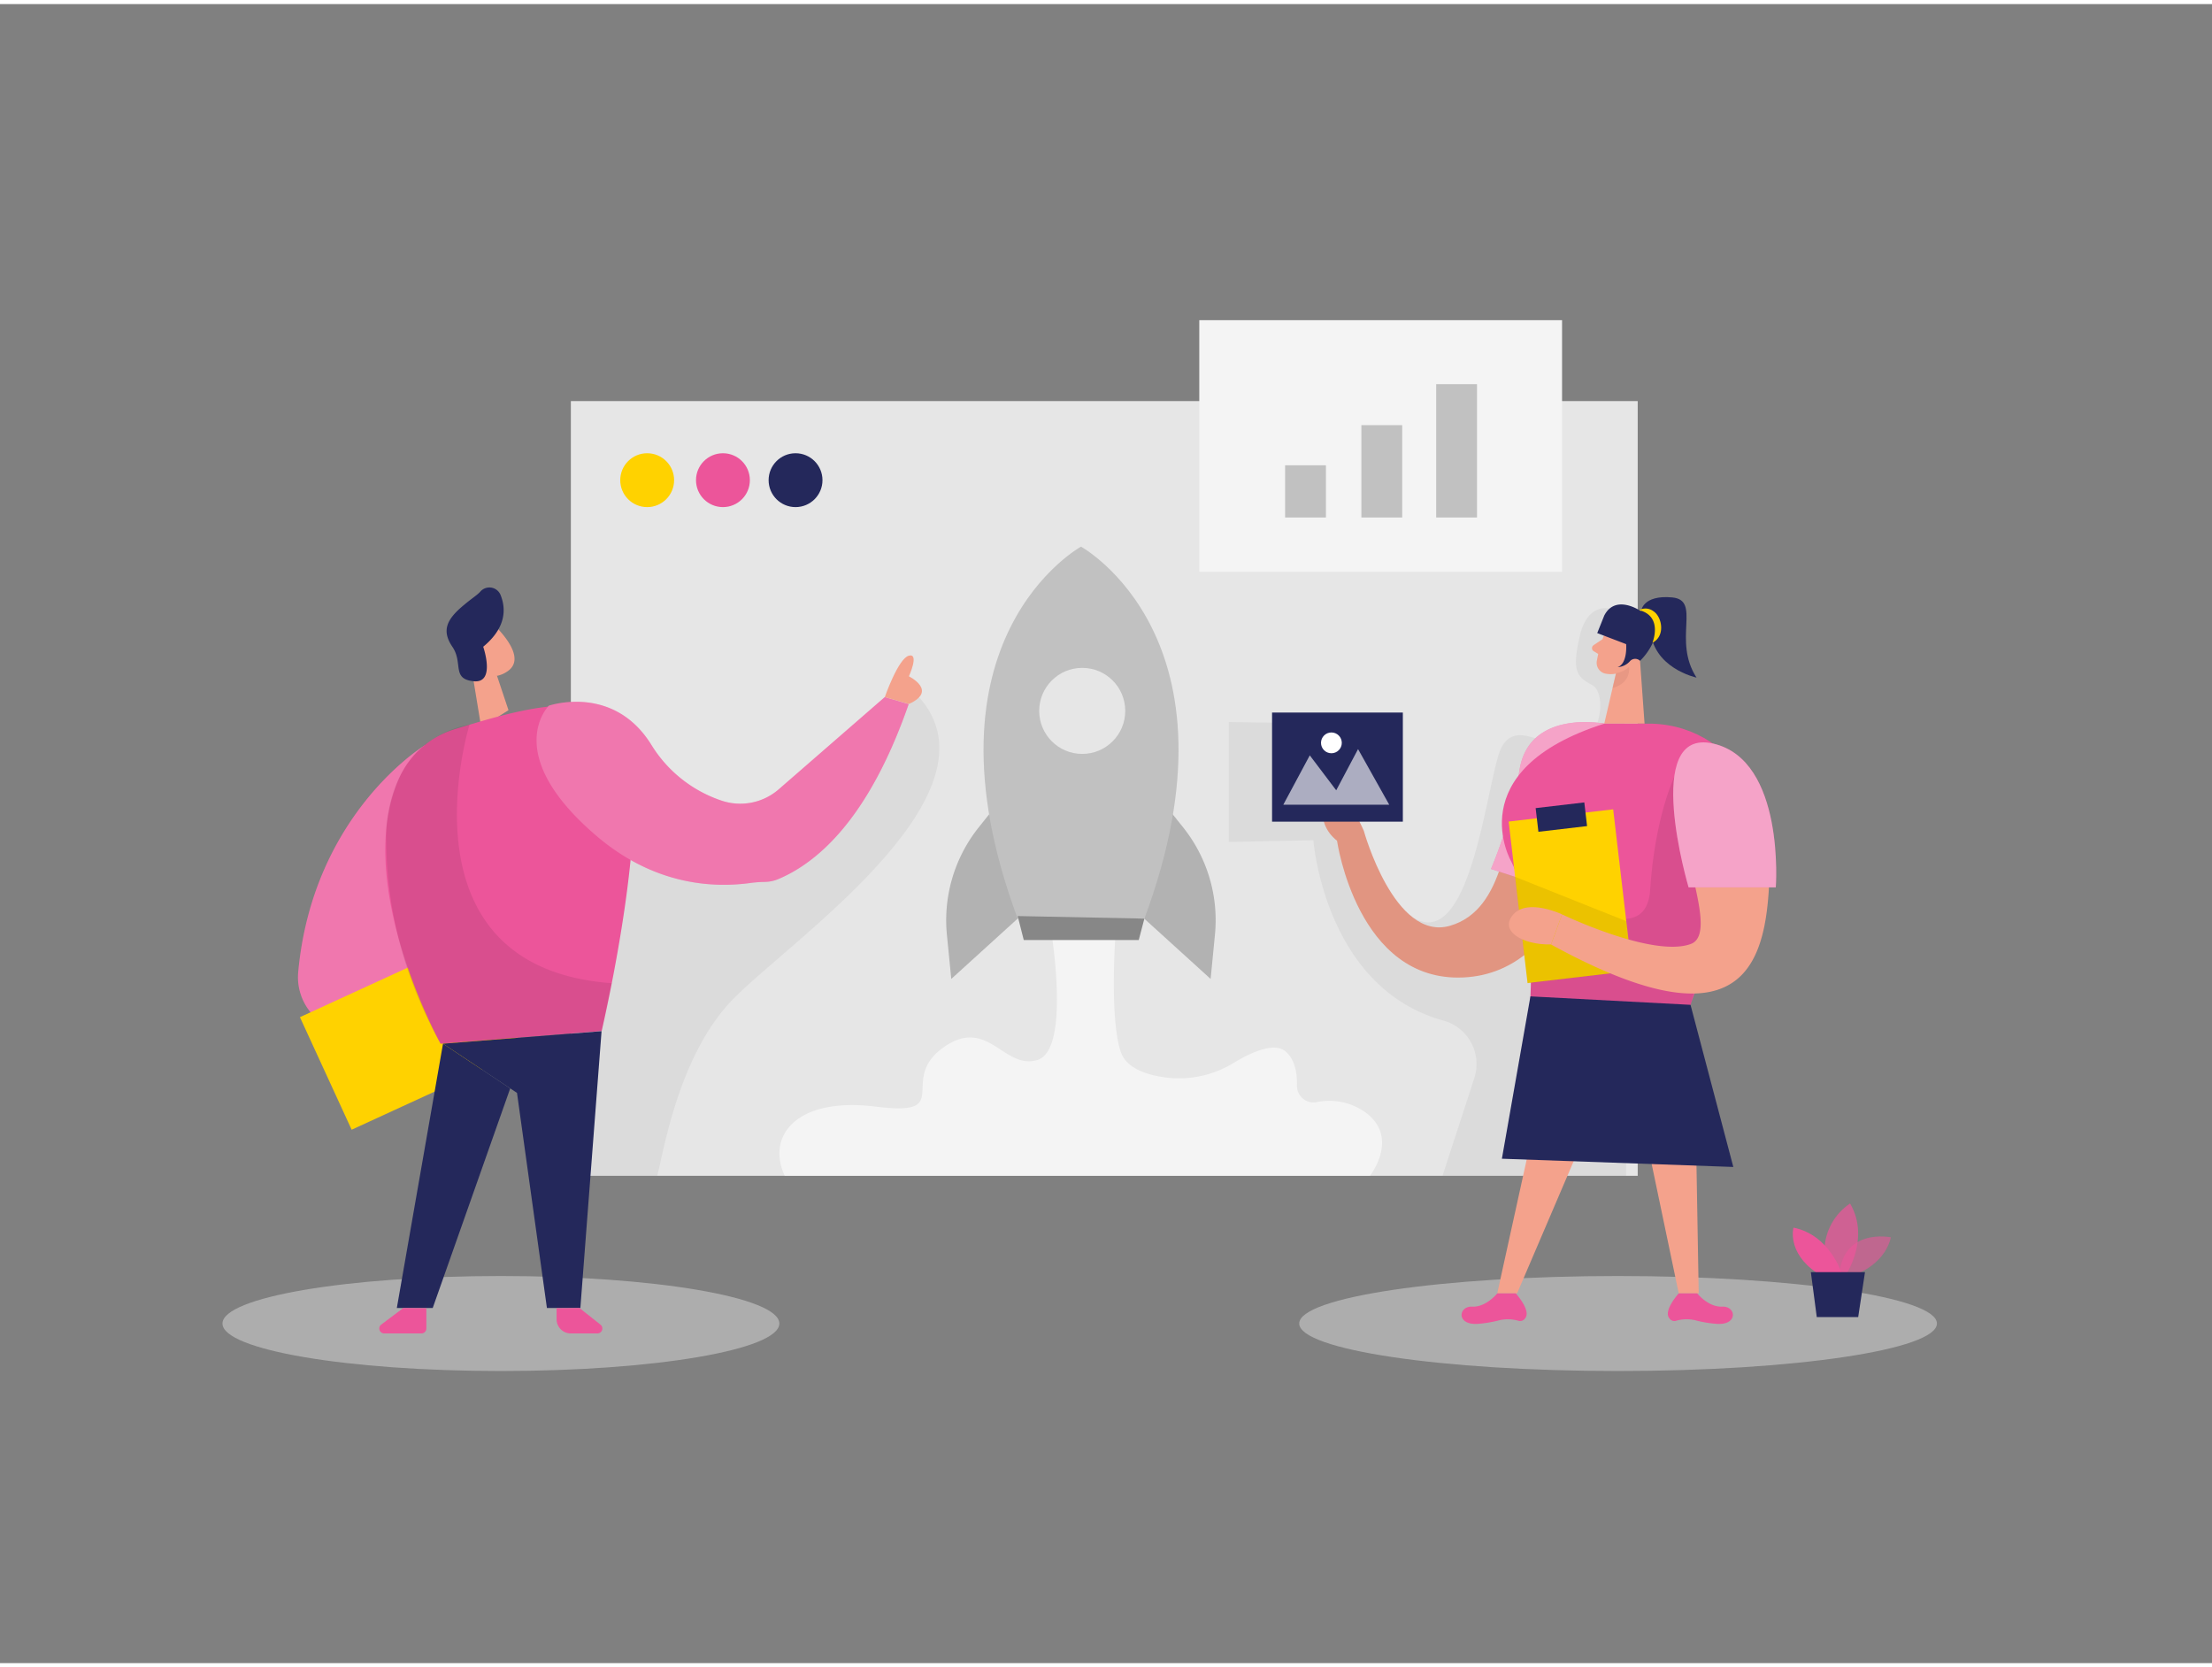 <svg id="Layer_1" data-name="Layer 1" xmlns="http://www.w3.org/2000/svg" viewBox="0 0 400 300" width="406" height="306" class="illustration styles_illustrationTablet__1DWOa"><rect x="0" y="0" width="400" height="300" fill="#808080" stroke="none"/><rect x="103.24" y="71.8" width="192.92" height="140.09" transform="translate(399.39 283.68) rotate(-180)" fill="#e6e6e6"></rect><path d="M291.07,109.31s-4-1.13-5.39,4.93-.74,7.37,2.21,8.89,1.44,11.36-3.93,11.15-9.74-4.55-12.37,0-5.29,38-16.28,30.74-13.45-34.91-13.45-34.91l-19.64-.29v21.69l15.28-.31s2,26.64,23.45,32.59a8.16,8.16,0,0,1,5.67,10.37l-5.77,17.71h33.21l0-23.36S295.64,116,291.07,109.31Z" opacity="0.05"></path><ellipse cx="292.6" cy="238.59" rx="57.66" ry="8.59" fill="#e6e6e6" opacity="0.45"></ellipse><ellipse cx="90.58" cy="238.59" rx="50.35" ry="8.59" fill="#e6e6e6" opacity="0.45"></ellipse><path d="M334.76,230s5.88-1.58,7.18-7c0,0-9.09-1.88-9.39,7.51Z" fill="#ec559a" opacity="0.58"></path><path d="M334,229.43s4.13-6.46.55-12.54a10.44,10.44,0,0,0-3.9,12.54Z" fill="#ec559a" opacity="0.73"></path><path d="M333,229.43s-2.14-6.85-8.68-8.18c0,0-1.25,4.44,4.2,8.18Z" fill="#ec559a"></path><polygon points="337.25 229.3 336.02 237.43 328.53 237.43 327.46 229.3 337.25 229.3" fill="#24285b"></polygon><path d="M290.1,130.12s-12.49-1.67-15,8.77-2.86,24.89-12.9,27.78-15.58-17.17-15.58-17.17-2.33-5.63-4.84-6.4-4.3,4.79,0,8.19c0,0,3.63,25.62,22.86,24.72S290.1,148.7,290.1,130.12Z" fill="#f4a28c"></path><path d="M290.1,130.12s-12.49-1.67-15,8.77-2.86,24.89-12.9,27.78-15.58-17.17-15.58-17.17-2.33-5.63-4.84-6.4-4.3,4.79,0,8.19c0,0,3.63,25.62,22.86,24.72S290.1,148.7,290.1,130.12Z" opacity="0.08"></path><path d="M290.1,130.12s-13.41-2.65-15.29,8.19a81.21,81.21,0,0,1-5.19,18.09l10.24,3.32Z" fill="#ec559a"></path><path d="M290.1,130.12s-13.41-2.65-15.29,8.19a81.21,81.21,0,0,1-5.19,18.09l10.24,3.32Z" fill="#fff" opacity="0.46"></path><path d="M290.74,112.51a25.18,25.18,0,0,0-2,6.38,2,2,0,0,0,1.82,2.22,4.46,4.46,0,0,0,4.44-1.94l2.35-2.88a3.61,3.61,0,0,0-.16-4.18C295.61,109.79,291.67,110.23,290.74,112.51Z" fill="#f4a28c"></path><polygon points="296.44 116.95 297.39 130.12 290.1 130.12 292.28 120.78 296.44 116.95" fill="#f4a28c"></polygon><path d="M289.77,114.86l-1.59,1.06a.65.65,0,0,0,0,1.09l1.34.81Z" fill="#f4a28c"></path><path d="M292.22,121a4.91,4.91,0,0,0,2.37-1.13s.48,2.85-3,3.81Z" fill="#ce8172" opacity="0.31"></path><path d="M294.06,116.79s.57-1.45,1.62-.93.25,2.61-1.31,2.25Z" fill="#f4a28c"></path><polygon points="276.92 205.1 270.75 233.14 274.34 233.14 286.34 205.1 276.92 205.1" fill="#f4a28c"></polygon><polygon points="296.99 201.7 303.57 233.14 307.18 233.14 306.63 201.47 296.99 201.7" fill="#f4a28c"></polygon><path d="M270.75,233.14s-2,2.52-4.54,2.4-2.92,3.47,1.18,3.1a22.06,22.06,0,0,0,3.78-.65,6.74,6.74,0,0,1,3.45.12,1.09,1.09,0,0,0,1.17-.46c1.16-1.37-1.69-4.51-1.69-4.51Z" fill="#ec559a"></path><path d="M306.91,233.14s2,2.52,4.54,2.4,2.92,3.47-1.17,3.1a21.88,21.88,0,0,1-3.78-.65,6.78,6.78,0,0,0-3.46.12,1.07,1.07,0,0,1-1.16-.46c-1.17-1.37,1.69-4.51,1.69-4.51Z" fill="#ec559a"></path><path d="M290.1,130.12h7.29s.5,0,1.36,0c15.91.51,25.15,18.18,16.7,31.67-4.7,7.5-10.31,17.61-10.68,23.65L276.42,184s2.14-18.39-3.11-28.9C273.31,155.11,263.65,138.56,290.1,130.12Z" fill="#ec559a"></path><path d="M302.76,139.75s-3.52,7.29-4.36,20.4-20.73-2.38-20.73-2.38l-.92,21.66L305.7,181l2.41-8.78S315.7,158.59,302.76,139.75Z" opacity="0.08"></path><rect x="274.44" y="146.65" width="19.03" height="29.4" transform="translate(584.77 288.54) rotate(173.32)" fill="#ffd200"></rect><rect x="277.91" y="144.88" width="8.86" height="4.31" transform="translate(579.87 260.21) rotate(173.32)" fill="#24285b"></rect><polygon points="276.75 179.43 305.7 180.96 313.44 210.28 271.59 208.79 276.75 179.43" fill="#24285b"></polygon><polygon points="273.96 157.81 294.06 165.83 295.12 174.84 276.22 177.06 273.96 157.81" opacity="0.08"></polygon><path d="M303,141.15A6.17,6.17,0,0,1,313.93,137a26.44,26.44,0,0,1,6.12,17.61c-.24,17.16-2.55,35.74-39.57,15.44l2-5.44s16.43,7.9,23.29,5.34C310.81,168.05,303.52,152.94,303,141.15Z" fill="#f4a28c"></path><path d="M282.47,164.6s-6.17-2.93-8.8,0,1.55,5.56,6.81,5.44Z" fill="#f4a28c"></path><path d="M290.1,110.57l-1.27,3.17,5.23,2s.3,3.52-1.55,4.16a3.21,3.21,0,0,0,2.25-1.09,1.26,1.26,0,0,1,1.75-.11l.06.06a11.24,11.24,0,0,0,3.05-5.39c.6-3.1-2.87-3.58-2.87-3.58S292.16,106.57,290.1,110.57Z" fill="#24285b"></path><path d="M296.75,109.8s.24-3,5.62-2.51,0,7.73,4.42,14.5c0,0-8.13-1.72-8.36-9Z" fill="#24285b"></path><path d="M296.42,109.59a2.37,2.37,0,0,1,2.6.22c1.52,1,2.19,4.47-.21,5.68C298.81,115.49,300.8,110.73,296.42,109.59Z" fill="#ffd200"></path><path d="M305.35,159.72h15.77s1.73-23-11.32-26S305.35,159.72,305.35,159.72Z" fill="#ec559a"></path><path d="M305.35,159.72h15.77s1.73-23-11.32-26S305.35,159.72,305.35,159.72Z" fill="#fff" opacity="0.46"></path><rect x="230.03" y="128.1" width="23.65" height="19.73" transform="translate(483.71 275.94) rotate(-180)" fill="#24285b"></rect><polygon points="251.22 144.78 245.58 134.72 241.63 142.17 236.85 135.85 232.06 144.78 251.22 144.78" fill="#fff" opacity="0.62"></polygon><circle cx="240.76" cy="133.59" r="1.88" fill="#fff"></circle><path d="M117.51,139.45l-12.54.34-4.13,72.09h18c1-3.43,3.6-21.27,13.38-31.6,9.62-10.17,48.9-36.53,34.51-54.33-7-8.67-18.76,24.43-18.76,24.43l-18.52,2.2,1.27-.66Z" opacity="0.05"></path><polygon points="89.87 121.45 91.95 127.68 87.02 130.81 85.25 120.02 89.87 121.45" fill="#f4a28c"></polygon><path d="M83.56,114A3.87,3.87,0,0,1,90,112.93c2.09,2.24,4.62,5.8,1.76,7.73-4.37,3-8.39-2.57-8.39-2.57A7,7,0,0,1,83.56,114Z" fill="#f4a28c"></path><path d="M86.76,117.82s-1.13-.94-1.63.4,1.47,2,2.06,1.3S86.76,117.82,86.76,117.82Z" fill="#f4a28c"></path><path d="M76.86,134S56.6,146.22,53.93,175a10,10,0,0,0,7.57,10.67l23.75,5.73Z" fill="#ec559a"></path><path d="M76.86,134S56.6,146.22,53.93,175a10,10,0,0,0,7.57,10.67l23.75,5.73Z" fill="#fff" opacity="0.2"></path><rect x="57.36" y="175.01" width="34.26" height="22.4" transform="translate(-70.96 48.12) rotate(-24.68)" fill="#ffd200"></rect><path d="M87.38,116.21s2.32,6.66-1.73,6.24-1.84-3.28-3.85-6.24-1-5,2.12-7.57c1.41-1.19,2.35-1.75,2.92-2.38a2.18,2.18,0,0,1,3.65.52C91.54,109.34,91.55,112.76,87.38,116.21Z" fill="#24285b"></path><path d="M72.17,140a16.29,16.29,0,0,1,10.22-8.93c8.67-2.6,25.12-8.06,30,0,6.65,11.09-3.59,54.64-3.59,54.64L79.67,188S63.66,159.11,72.17,140Z" fill="#ec559a"></path><polygon points="108.78 185.73 104.95 235.78 98.9 235.78 93.49 196.89 80.11 187.99 108.78 185.73" fill="#24285b"></polygon><polygon points="80.11 187.99 71.76 235.78 78.25 235.78 92.26 196.08 80.11 187.99" fill="#24285b"></polygon><path d="M84.91,130.29s-13.62,43.86,25.7,46.76l-1.83,8.68L79.67,188a75.56,75.56,0,0,1-9.82-38.73s.25-11.18,8.12-16.13A17.82,17.82,0,0,1,84.91,130.29Z" opacity="0.08"></path><path d="M72.94,235.78l-4,3a.89.89,0,0,0,.52,1.6h6.75a.89.89,0,0,0,.89-.88v-3.68Z" fill="#ec559a"></path><path d="M104.78,235.78l3.79,3a.89.89,0,0,1-.55,1.6h-4.81a2.56,2.56,0,0,1-2.56-2.56v-2Z" fill="#ec559a"></path><path d="M164.32,126.58,160,125.31,140.81,142h0a10.61,10.61,0,0,1-10.44,2,23.73,23.73,0,0,1-12.55-10c-6.88-11.16-18.57-7.13-18.57-7.13s-8.81,8.68,8.64,23.57c10.42,8.89,21.09,9.45,28,8.46a23.89,23.89,0,0,1,2.54-.17,6.57,6.57,0,0,0,2.37-.53,26.26,26.26,0,0,0,2.71-1.35h0C150.59,152.76,158.22,144.1,164.32,126.58Z" fill="#ec559a"></path><path d="M164.32,126.58,160,125.31,140.81,142h0a10.61,10.61,0,0,1-10.44,2,23.73,23.73,0,0,1-12.55-10c-6.88-11.16-18.57-7.13-18.57-7.13s-8.81,8.68,8.64,23.57c10.42,8.89,21.09,9.45,28,8.46a23.89,23.89,0,0,1,2.54-.17,6.57,6.57,0,0,0,2.37-.53,26.26,26.26,0,0,0,2.71-1.35h0C150.59,152.76,158.22,144.1,164.32,126.58Z" fill="#fff" opacity="0.2"></path><path d="M160,125.31s2.43-7,4.36-7.49,0,3.74,0,3.74,5.3,2.6,0,5Z" fill="#f4a28c"></path><path d="M181.07,143.75l-4.1,5.14a26.92,26.92,0,0,0-5.74,19.39l.79,8,12-10.9Z" fill="#878787" opacity="0.55"></path><path d="M209.86,143.75l4.1,5.14a26.88,26.88,0,0,1,5.74,19.39l-.78,8-12-10.9Z" fill="#878787" opacity="0.55"></path><path d="M190,167.08s3.74,22-2.41,23.85-9-8.08-17.12-2.17,2.29,12.42-12.05,10.61-19.9,5.26-16.52,12.51H247.73s5.31-6.73-.6-11.31a11.21,11.21,0,0,0-9.1-2,3,3,0,0,1-3.5-3c.06-2.17-.31-4.63-2-6.13-2-1.83-6.25.08-9.41,2a18.92,18.92,0,0,1-12,2.7c-3.67-.44-7.43-1.66-8.45-4.68-2.17-6.39-.85-22.81-.85-22.81Z" fill="#fff" opacity="0.55"></path><path d="M195.48,98.11s-30.3,16.63-11.45,67.26h22.91C225.79,114.74,195.48,98.11,195.48,98.11Z" fill="#c1c1c1"></path><polygon points="206.94 165.37 205.92 169.25 185.13 169.25 184.03 164.91 206.94 165.37" fill="#878787"></polygon><circle cx="195.7" cy="127.81" r="7.78" fill="#e6e6e6"></circle><circle cx="117.03" cy="86.09" r="4.87" fill="#ffd200"></circle><circle cx="130.73" cy="86.09" r="4.87" fill="#ec559a"></circle><circle cx="143.86" cy="86.09" r="4.87" fill="#24285b"></circle><rect x="216.87" y="57.16" width="65.6" height="45.49" fill="#f4f4f4"></rect><rect x="232.39" y="83.4" width="7.38" height="9.44" fill="#c1c1c1"></rect><rect x="246.18" y="76.14" width="7.38" height="16.7" fill="#c1c1c1"></rect><rect x="259.71" y="68.73" width="7.38" height="24.11" fill="#c1c1c1"></rect></svg>